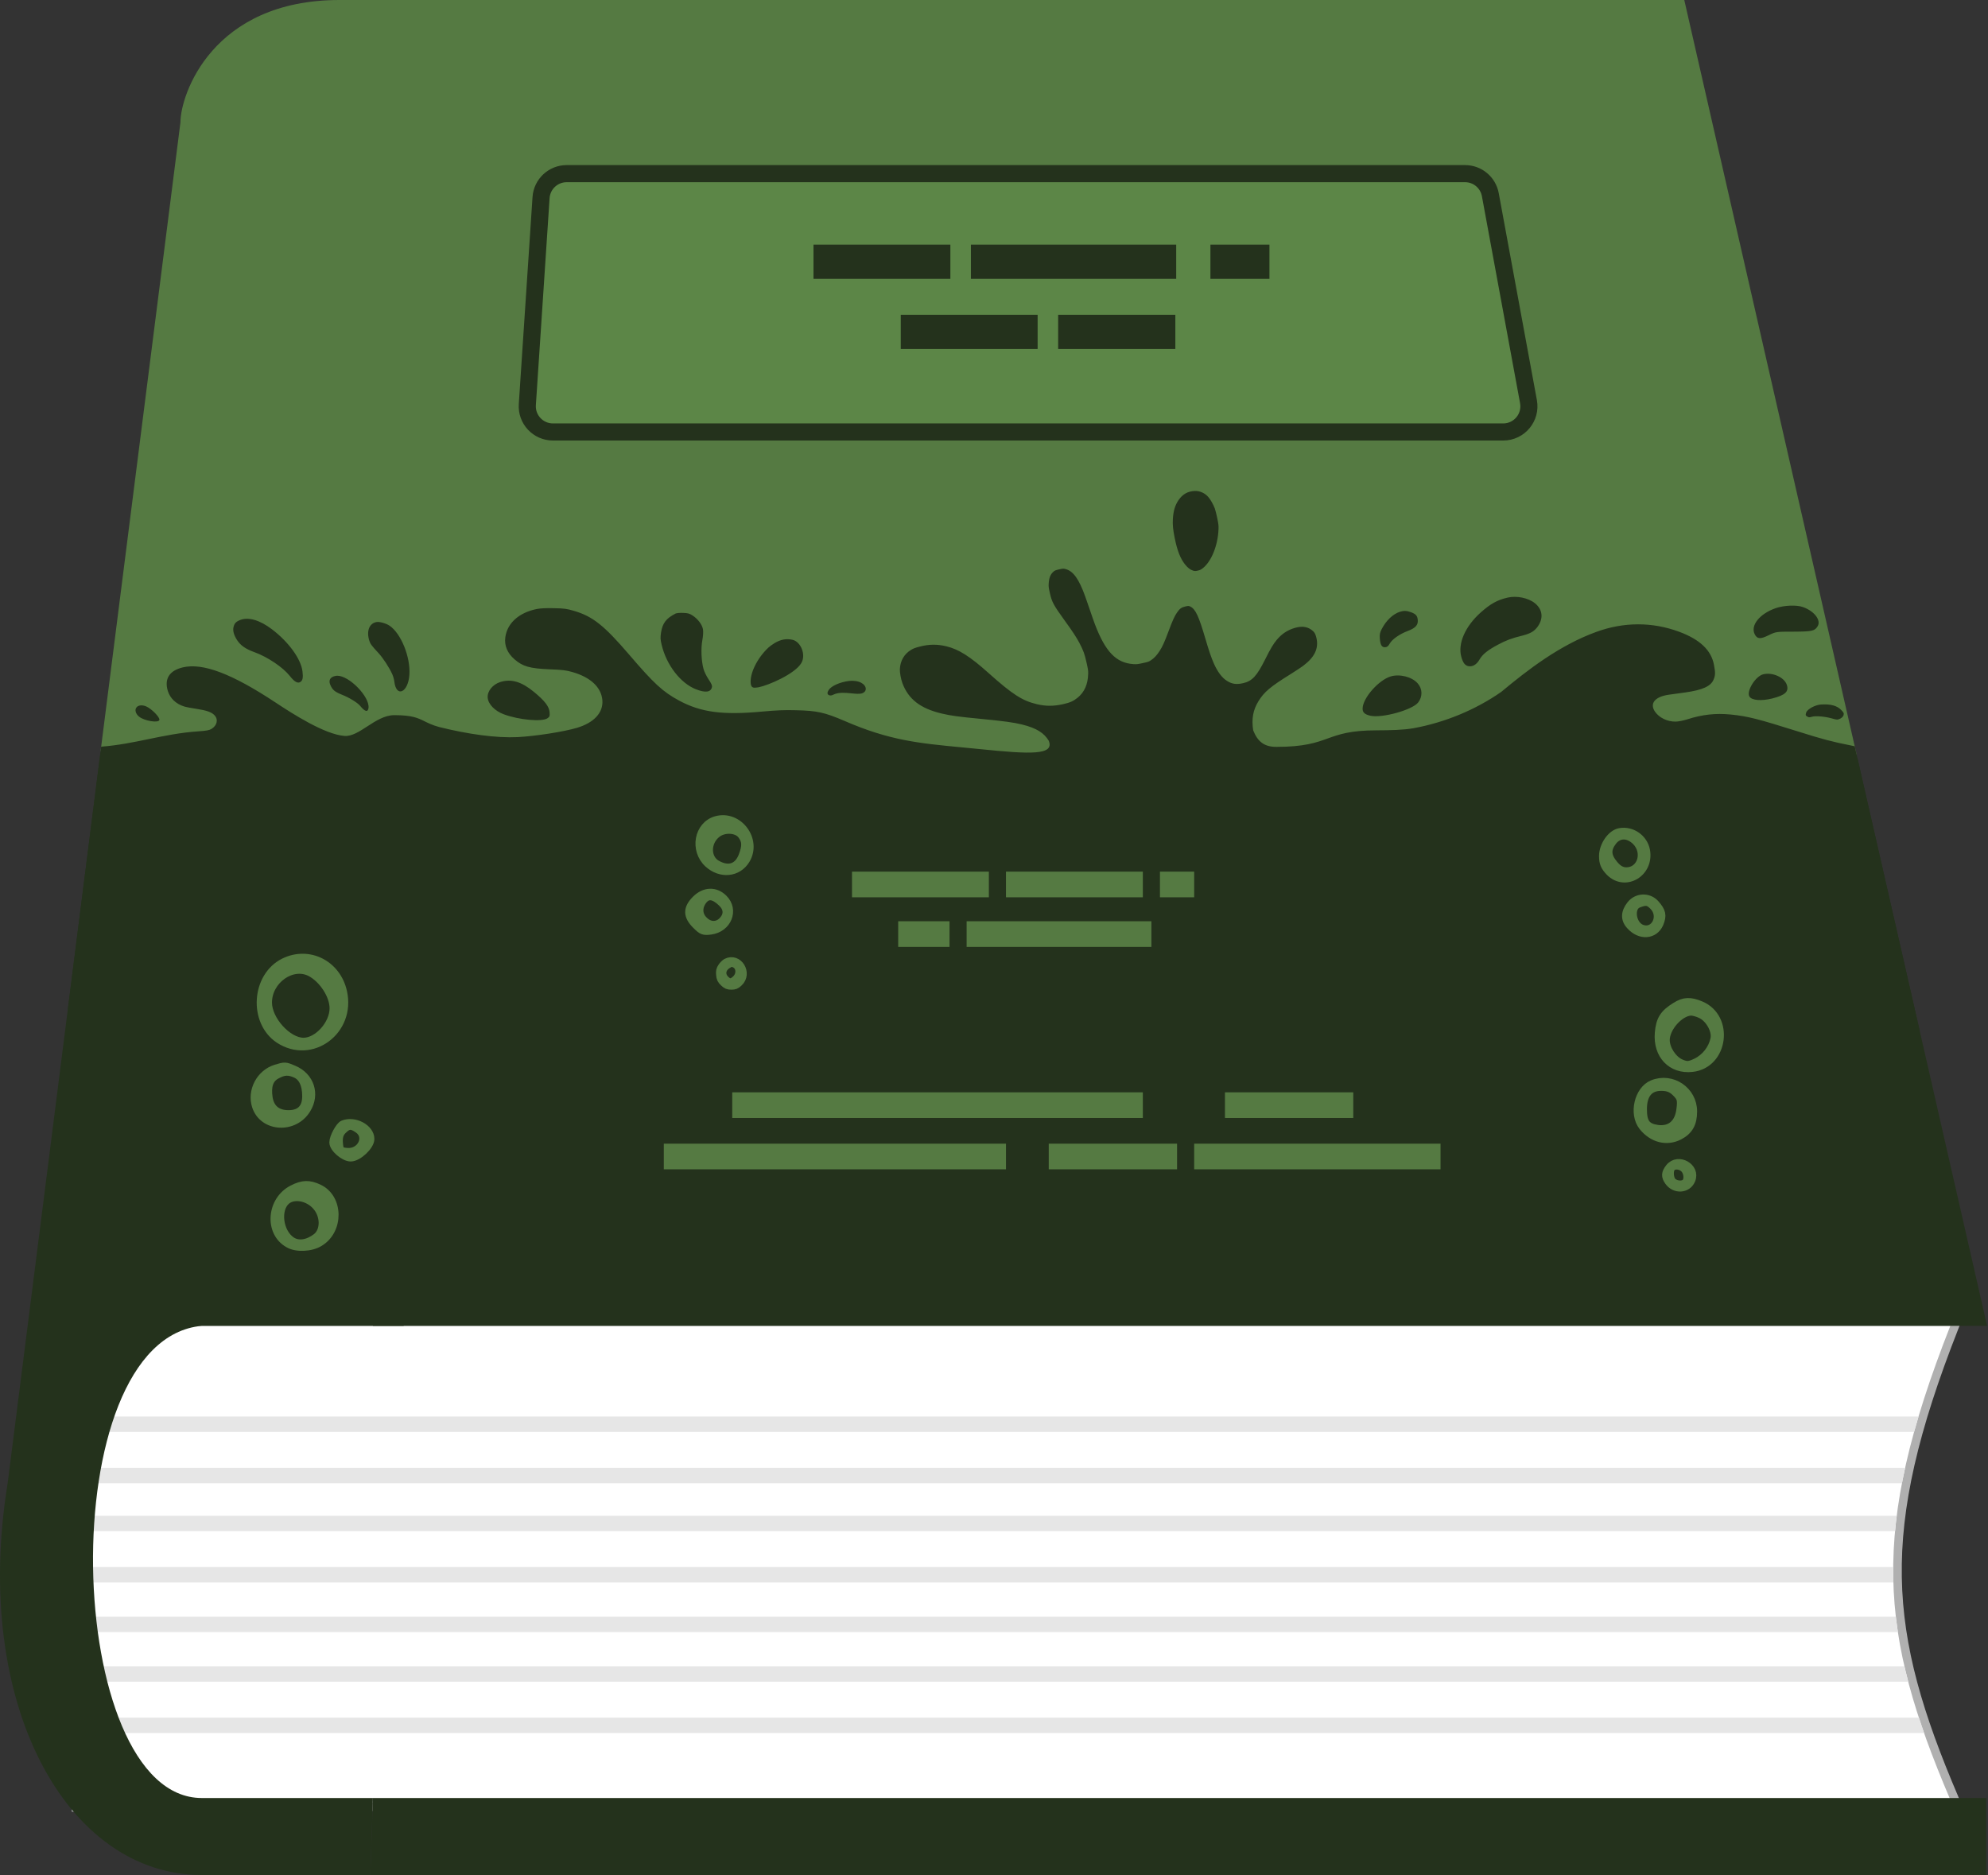 <svg width="1162" height="1096" viewBox="0 0 1162 1096" fill="none" xmlns="http://www.w3.org/2000/svg">
<rect x="0" y="0" width="1162" height="1096" fill="#333333" stroke="none"/>
<path d="M46.971 772.5H44.471V775V1054V1056.5L46.976 1056.5L1139.98 1054.5L1143.75 1054.49L1142.27 1051.02C1121.52 1002.42 1109.83 963.581 1109.12 922.015C1108.41 880.438 1118.69 835.895 1142.3 775.916L1143.64 772.5H1139.97H46.971Z" fill="white" stroke="#B0B0B0" stroke-width="5"/>
<path fill-rule="evenodd" clip-rule="evenodd" d="M46.971 837V828H1121.39C1120.48 831.038 1119.61 834.037 1118.79 837H46.971ZM46.971 867V858H1113.55C1112.88 861.035 1112.26 864.034 1111.69 867H46.971ZM46.971 895V886H1108.65C1108.27 889.028 1107.94 892.026 1107.67 895H46.971ZM46.971 925V916H1106.59C1106.57 919.016 1106.6 922.014 1106.69 925H46.971ZM46.971 954V945H1108.12C1108.47 948.001 1108.87 951 1109.32 954H46.971ZM46.971 983V974H1113.14C1113.83 976.987 1114.57 979.985 1115.36 983H46.971ZM46.971 1013V1004H1121.58C1122.55 1006.97 1123.57 1009.97 1124.64 1013H46.971Z" fill="#E6E6E6"/>
<path d="M217.971 1051H1160.97V1096H216.471L217.971 1051Z" fill="#24321C"/>
<path d="M217.971 775H1161.47L1085.65 443H238.106L217.971 775Z" fill="#24321C"/>
<path d="M117.971 775H235.971L256.288 440H58.685L4.471 867C-16.529 996 38.971 1096 117.971 1096H216.471L217.971 1051H117.971C36.938 1051 29.471 783 117.971 775Z" fill="#24321C"/>
<path d="M264.971 0H984.472L1085.19 441H238.227L264.971 0Z" fill="#557A42"/>
<path d="M198.471 0C123.971 -1.55568e-05 105.471 55.5 105.471 71.5L58.812 439H256.348L282.971 0H198.471Z" fill="#557A42"/>
<path fill-rule="evenodd" clip-rule="evenodd" d="M1084.1 436.216C1083.41 436.073 1082.69 435.923 1081.96 435.77C1070.88 433.583 1065.08 432.021 1051.79 427.827C1027.23 420.107 1021.69 418.679 1011.56 417.652C1002.8 416.804 995.008 417.652 986.268 420.464C983.871 421.222 980.924 421.802 979.35 421.802C974.535 421.847 969.767 419.527 967.334 415.957C964.102 411.182 967.299 407.255 975.364 406.095C976.427 405.937 978.375 405.671 980.515 405.379L980.535 405.376L980.557 405.373C982.041 405.171 983.615 404.956 985.049 404.756C995.138 403.328 999.97 401.141 1001.57 397.304C1002.66 394.805 1002.7 393.198 1001.84 388.691C1000.26 380.079 993.624 373.787 981.475 369.28C965.782 363.478 949.173 363.478 933.033 369.369C911.681 377.122 893.164 391.377 877.429 404.478C862.387 414.931 844.662 422.272 826.251 425.663C820.2 426.732 812.812 426.862 804.565 426.908C789.305 426.908 782.73 429.267 776.078 431.653C769.268 434.097 762.376 436.569 746 436.569C738.996 436.569 735.147 433.552 732.498 426.928C731.463 420.215 732.409 415.007 735.603 409.823C738.944 404.436 742.465 401.445 754.223 394.132C757.077 392.353 760.397 390.179 761.593 389.282C768.404 384.196 770.865 379.081 769.48 372.953C768.915 370.451 768.189 369.265 766.446 368.066C763.788 366.231 760.794 365.894 756.921 367.011C752.641 368.243 749.299 370.422 746.313 373.968C744.242 376.438 742.682 379.034 739.513 385.395C734.593 395.215 731.919 398.111 726.6 399.338C722.653 400.23 720.087 399.869 717.094 397.94C714.253 396.146 711.727 392.761 709.548 387.922C708.011 384.434 706.668 380.516 704.585 373.436C700.676 360.087 698.803 356.071 695.761 354.564C694.813 354.103 694.596 354.104 692.875 354.493C690.557 355.016 689.524 355.781 687.929 358.119C686.513 360.176 685.384 362.651 683.056 368.894C680.668 375.295 679.544 377.793 677.852 380.443C676.266 382.924 674.68 384.658 672.791 385.905C671.538 386.767 671.158 386.901 667.986 387.594C664.952 388.255 664.271 388.337 662.379 388.186C652.333 387.489 646.044 380.902 639.937 364.769C639.419 363.438 638.176 359.859 637.155 356.834C636.133 353.808 634.847 350.143 634.321 348.669C630.632 338.431 627.351 333.841 622.858 332.637C621.599 332.295 621.267 332.321 619.064 332.819C616.999 333.286 616.532 333.464 615.81 334.109C613.971 335.683 613.159 337.748 612.96 341.243C612.871 342.879 612.961 343.703 613.69 346.819C614.846 351.937 615.8 353.7 622.368 362.805C626.99 369.166 629.284 372.701 630.936 375.849C633.288 380.383 633.917 382.099 635.047 387.102C635.95 391.095 636.101 391.978 636.042 393.849C635.89 400.01 633.863 404.594 629.868 407.836C627.334 409.856 625.517 410.677 621.433 411.6C615.851 412.838 611.347 412.867 606.124 411.635C597.54 409.619 591.836 405.939 577.721 393.328C566.925 383.659 560.369 379.52 553.126 377.779C547.744 376.487 543.029 376.54 537.608 377.958C534.847 378.654 534.029 378.984 532.56 379.846C528.521 382.255 526.193 386.255 525.979 391.176C525.897 393.052 526.6 397.018 527.45 399.287C530.953 408.699 537.97 414.133 550.431 417.082C555.932 418.371 559.693 418.896 573.698 420.242C586.421 421.467 592.589 422.293 597.345 423.485C606.059 425.631 610.317 428.527 613.011 433C616.39 441.5 602.47 440.916 572.656 437.863C569.095 437.505 565.707 437.183 562.456 436.874L562.445 436.873C536.941 434.446 519.869 432.822 493.525 421.355C481.973 416.412 477.56 415.433 465.391 415.153C458.652 414.967 454.112 415.153 445.387 415.946C422.397 418.091 409.629 416.366 396.843 409.464C387.334 404.288 382.316 399.671 367.66 382.557C353.065 365.537 346.424 360.267 335.44 357.05C331.333 355.837 329.743 355.604 323.879 355.511C319.367 355.371 315.965 355.558 313.774 355.977C303.361 358.076 296.459 364.231 295.362 372.532C294.704 377.381 296.559 381.765 300.743 385.402C305.509 389.552 309.669 390.765 321.202 391.231C328.707 391.511 330.898 391.791 334.501 392.816C345.146 395.848 351.397 401.677 352.086 409.231C352.699 416.506 347.247 422.474 337.173 425.459C329.486 427.744 313.035 430.309 302.557 430.868C290.131 431.474 273.509 429.176 256.755 424.979C252.835 423.92 250.431 422.733 248.225 421.643C244.243 419.677 240.908 418.03 230.474 418.03C224.802 418.03 219.578 421.422 214.646 424.624C209.986 427.65 205.586 430.506 201.316 430.172C189.612 429.258 170.678 417.01 160.887 410.533C135.504 393.755 118.521 387.354 106.88 390.097C99.009 391.972 95.956 396.772 98.084 403.858C99.434 408.201 102.819 411.447 107.628 412.956C108.804 413.321 112.101 413.961 115.005 414.373C120.687 415.241 123.631 416.247 125.325 418.03C127.735 420.499 126.919 424.11 123.538 426.122C122.321 426.854 120.564 427.173 115.841 427.494C105.455 428.197 96.127 430.117 86.825 432.032C77.877 433.873 68.953 435.71 59.135 436.454L39.632 590.067L1122.16 602.889L1084.1 436.216ZM706.368 290.639C707.607 292.073 709.268 295.053 710.08 297.259C710.397 298.129 711.036 300.64 711.489 302.855C712.204 306.339 712.31 307.232 712.229 309.326C711.893 318.6 708.217 327.904 703.277 331.941C701.995 332.979 701.563 333.198 700.148 333.542C698.773 333.853 698.34 333.854 697.304 333.533C695.64 332.991 694.206 331.867 692.659 329.923C689.898 326.444 688.108 321.827 686.649 314.625C685.617 309.523 685.348 306.736 685.555 303.285C685.839 298.682 686.824 295.37 688.787 292.44C691.185 288.88 694.279 287.119 698.413 286.981C701.351 286.872 704.335 288.25 706.368 290.639ZM754.918 464.23H762.267L755.5 464.78L754.918 464.23ZM386.403 369.594C387.288 364.184 389.409 361.433 394.888 358.635C395.463 358.355 397.455 358.169 399.306 358.262C402.133 358.355 403.076 358.635 404.847 359.801C407.929 361.806 410.407 365.117 410.886 367.822C411.146 369.081 410.978 371.832 410.517 374.304C409.635 379.06 409.916 386.241 411.204 390.998C411.593 392.537 412.94 395.241 414.168 397.107C415.818 399.531 416.345 400.744 416.142 401.63C415.508 404.661 412.34 405.081 406.749 402.889C397.746 399.345 389.553 388.713 386.752 376.962C385.97 373.837 385.927 372.578 386.403 369.594ZM285.056 407.785C284.766 404.008 287.986 400.044 292.488 398.645C298.791 396.687 304.78 398.412 312.075 404.428C318.384 409.604 320.974 412.961 321.232 416.319C321.404 418.557 321.274 418.977 319.986 419.863C316.738 422.055 303.193 420.796 294.482 417.531C289.18 415.573 285.347 411.563 285.056 407.785ZM140.404 362.393C137.879 363.399 136.977 364.404 136.458 366.69C136.024 368.793 136.706 371.216 138.557 374.142C140.617 377.297 143.552 379.354 148.749 381.228C156.338 383.971 165.333 390.006 169.36 395.08C172.132 398.601 174.023 399.652 175.607 398.601C176.955 397.686 177.262 396.086 176.798 392.383C175.866 385.114 168.744 375.285 158.952 367.833C151.924 362.484 145.263 360.518 140.404 362.393ZM193.131 400.475C192.134 398.235 192.599 396.543 194.456 395.629C195.18 395.263 196.395 394.989 197.137 394.989C204.167 394.943 216.182 407.332 215.398 413.824C215.036 416.476 213.277 416.019 210.546 412.636C209.01 410.761 204.285 407.835 199.917 406.098C195.762 404.452 194.339 403.264 193.131 400.475ZM79.862 413.413C78.573 414.83 79.254 417.253 81.278 418.899C84.516 421.505 93.01 422.785 93.18 420.727C93.349 419.127 88.617 414.327 85.517 412.956C83.222 411.95 80.914 412.133 79.862 413.413ZM215.837 374.444C214.092 368.79 215.901 364.279 220.136 363.603C221.923 363.311 225.638 364.378 227.681 365.729C234.389 370.231 239.988 384.034 239.295 394.381C238.588 404.924 231.556 408.017 230.474 398.288C230.334 397.121 229.791 395.234 229.302 394.128C227.537 390.2 223.834 384.548 221.286 381.804C217.11 377.305 216.418 376.341 215.837 374.444ZM438.84 399.874C438.016 394.012 442.46 384.8 449.119 378.555C449.801 377.904 451.35 376.778 452.587 376.014C456.258 373.786 459.577 373.149 463.228 373.977C468.119 375.09 471.294 382.846 468.312 387.685C464.6 393.874 449.377 400.566 443.294 401.759C443.178 401.772 443.063 401.786 442.949 401.8C442.818 401.816 442.689 401.833 442.563 401.849C440.687 402.092 439.31 402.271 438.84 399.874ZM496.264 398.044C491.031 398.677 485.9 400.948 484.393 403.301C483.375 404.87 483.458 405.902 484.619 406.37C485.343 406.673 486.151 406.549 487.251 405.999C490.192 404.542 494.16 404.935 497.671 405.282C500.106 405.524 502.322 405.743 503.821 405.308C506.828 404.275 506.533 401.498 504.541 399.874C503.052 398.663 501.248 398.071 498.758 397.975C497.914 397.948 496.803 397.975 496.264 398.044ZM1022.59 407.21C1020.6 404.131 1026.04 395.251 1030.65 394.135C1036.01 392.841 1042.87 395.876 1044.37 400.204C1045.78 404.265 1043.52 406.362 1035.68 408.326C1029.42 409.843 1024 409.397 1022.59 407.21ZM1064.36 411.807C1061.01 412.03 1056.44 414.484 1055.76 416.447C1055.26 417.965 1055.28 418.188 1056.31 418.813C1057.17 419.393 1057.65 419.393 1058.98 418.991C1061.08 418.322 1066.56 418.768 1070.7 419.928C1073.78 420.821 1073.95 420.821 1075.64 420.062C1076.57 419.616 1077.44 418.679 1077.58 418.009C1077.86 416.938 1077.67 416.537 1076.3 415.109C1073.82 412.476 1070.1 411.45 1064.36 411.807ZM865.584 357.927C871.222 352.909 875.283 350.679 881.15 349.332C886.481 348.078 893.265 349.471 897.142 352.584C901.656 356.208 902.268 361.318 898.845 366.196C896.835 368.984 894.655 370.285 889.972 371.493C883.262 373.165 880.468 374.234 875.566 376.835C869.416 380.134 866.556 382.457 864.737 385.616C863.06 388.496 860.67 389.89 858.242 389.379C856.256 388.961 855.103 387.381 854.128 383.897C852.005 376.092 856.492 366.011 865.584 357.927ZM818.281 357.602C814.201 358.903 810.255 362.619 807.61 367.73C806.57 369.727 806.337 370.935 806.52 373.305C806.811 377.068 807.736 378.508 809.73 378.322C810.809 378.229 811.471 377.672 812.283 376.231C813.765 373.63 818.04 370.656 822.786 368.845C827.27 367.172 828.925 365.407 828.703 362.526C828.509 360.018 827.67 358.995 824.928 357.927C822.301 356.951 820.612 356.858 818.281 357.602ZM796.466 413.909C796.756 407.823 805.791 397.602 812.788 395.419C817.982 393.793 825.287 395.605 828.62 399.414C831.474 402.62 831.604 407.126 828.942 410.611C825.534 414.978 807.839 419.902 800.99 418.369C797.564 417.579 796.331 416.371 796.466 413.909ZM1025.63 370.718C1023.08 365.551 1028.47 358.827 1037.79 355.528C1042.79 353.784 1050.26 353.473 1054.01 354.905C1060.52 357.271 1064.55 362.562 1062.43 366.049C1060.68 368.85 1059.34 369.161 1048.38 369.224C1038.22 369.224 1038.07 369.224 1033.73 371.34C1028.94 373.706 1027.08 373.581 1025.63 370.718Z" fill="#24321C"/>
<path d="M388 676H842" stroke="#557A42" stroke-width="15" stroke-miterlimit="1.414" stroke-dasharray="200 25 75 10"/>
<path d="M428 646H791" stroke="#557A42" stroke-width="15" stroke-dasharray="240 48 720 96"/>
<path d="M525 546H673" stroke="#557A42" stroke-width="15" stroke-dasharray="30 10 120 10"/>
<path d="M498 517H698" stroke="#557A42" stroke-width="15" stroke-dasharray="80 10"/>
<path d="M331.218 101.5H856.35C863.586 101.5 869.79 106.665 871.102 113.781L893.408 234.781C895.107 243.999 888.03 252.5 878.656 252.5H323.194C314.519 252.5 307.653 245.163 308.227 236.507L316.251 115.507C316.773 107.626 323.319 101.5 331.218 101.5Z" fill="#5C8647" stroke="#24321C" stroke-width="10"/>
<path d="M475.5 153L742 153M526.5 194H687" stroke="#24321C" stroke-width="20" stroke-dasharray="80 12 120 20 90 60"/>
<path d="M418.583 479.56C408.167 482.558 405.619 496.886 414.04 504.66C421.242 511.213 431.214 510.214 435.867 502.55C442.847 490.999 431.546 475.894 418.583 479.56ZM433.54 487.889C436.31 491.444 436.421 494.553 434.094 500.551C431.435 507.215 426.006 509.103 419.358 505.549C412.71 502.217 412.489 492.332 418.915 487.223C423.236 483.78 430.66 484.224 433.54 487.889Z" fill="#557A42" stroke="#557A42" stroke-width="5"/>
<path d="M406.796 525.935C401.662 531.083 401.772 535.355 406.905 540.503C410.401 544.008 411.165 544.337 415.425 543.789C425.146 542.474 429.406 531.959 422.852 525.387C418.156 520.678 411.82 520.897 406.796 525.935ZM421.979 527.469C425.583 530.864 425.801 534.807 422.525 538.312C419.357 541.708 414.66 541.598 411.274 538.093C407.888 534.807 407.779 530.097 410.837 526.154C413.677 522.54 417.282 522.978 421.979 527.469Z" fill="#557A42" stroke="#557A42" stroke-width="5"/>
<path d="M424.594 562.758C423.911 563.133 422.755 564.259 422.072 565.278C421.074 566.832 420.864 567.637 421.074 569.781C421.284 571.979 421.652 572.73 423.228 574.231C424.752 575.678 425.54 576 427.484 576C429.428 576 430.216 575.678 431.739 574.231C437.414 568.923 431.424 559.22 424.594 562.758ZM429.533 563.187C433 564.795 433.316 569.888 430.058 572.73C427.641 574.928 426.013 574.874 423.753 572.569C421.021 569.781 421.652 565.867 425.277 563.669C427.221 562.436 427.746 562.383 429.533 563.187Z" fill="#557A42" stroke="#557A42" stroke-width="5"/>
<path d="M200.6 657.363C198.6 658.163 195 664.829 195 667.763C195 671.096 201.133 676.429 205 676.429C209.267 676.429 216.333 669.763 216.333 665.763C216.333 659.629 207.267 654.696 200.6 657.363ZM209.4 659.896C216.067 664.429 211.267 674.296 202.733 673.496C198.733 673.096 198.333 672.696 197.933 668.163C197.667 664.563 198.333 662.429 200.2 660.563C203.533 657.229 205.4 657.096 209.4 659.896Z" fill="#557A42" stroke="#557A42" stroke-width="5"/>
<path d="M166.075 562.563C149.408 570.83 147.808 597.096 163.141 607.363C182.075 619.763 205.408 602.43 200.341 579.763C196.741 563.63 180.475 555.496 166.075 562.563ZM181.541 568.296C188.875 572.163 195.141 581.763 195.141 589.363C195.141 598.83 185.808 609.096 177.408 609.096C168.075 609.096 156.475 596.296 156.475 586.03C156.475 572.696 170.741 562.696 181.541 568.296Z" fill="#557A42" stroke="#557A42" stroke-width="5"/>
<path d="M161.275 624.763C152.208 627.563 146.875 637.696 149.808 646.63C153.941 659.163 171.941 660.23 179.141 648.363C184.608 639.563 181.141 629.296 171.675 625.296C166.741 623.163 166.608 623.163 161.275 624.763ZM172.875 627.563C177.008 629.43 179.141 633.963 179.141 640.763C179.141 647.83 175.541 651.43 168.608 651.43C161.941 651.43 157.941 648.096 156.875 641.83C155.808 634.896 157.275 630.496 161.541 628.23C165.941 625.83 168.608 625.696 172.875 627.563Z" fill="#557A42" stroke="#557A42" stroke-width="5"/>
<path d="M171.141 695.163C158.341 701.563 156.875 720.363 168.741 726.896C173.275 729.563 181.808 729.163 186.741 726.096C198.475 719.03 198.208 700.363 186.341 694.763C180.741 692.096 176.875 692.23 171.141 695.163ZM184.875 704.763C189.941 710.363 190.075 719.296 185.141 723.296C179.941 727.296 174.341 728.096 170.341 725.43C162.875 720.496 161.141 706.763 167.408 701.563C171.941 697.963 180.075 699.43 184.875 704.763Z" fill="#557A42" stroke="#557A42" stroke-width="5"/>
<path d="M946.875 486.54C941.941 487.34 937.141 494.274 937.141 500.407C937.141 504.407 938.075 506.54 941.008 509.607C950.075 518.674 964.341 510.007 961.941 497.074C960.608 490.14 953.808 485.34 946.875 486.54ZM956.341 491.607C963.008 498.407 959.408 509.474 950.608 509.474C947.941 509.474 945.675 508.274 943.275 505.34C939.141 500.407 938.875 496.407 942.608 491.607C946.208 487.074 951.675 487.074 956.341 491.607Z" fill="#557A42" stroke="#557A42" stroke-width="5"/>
<path d="M953.275 528.941C949.808 533.341 949.675 537.474 953.141 541.074C958.741 547.207 966.875 546.541 969.808 539.874C971.808 535.074 971.275 532.807 967.408 528.407C963.541 524.14 956.875 524.407 953.275 528.941ZM966.475 529.474C972.608 535.607 967.275 545.874 959.541 542.941C953.675 540.674 952.208 530.274 957.541 528.141C962.075 526.407 963.541 526.54 966.475 529.474Z" fill="#557A42" stroke="#557A42" stroke-width="5"/>
<path d="M979.475 588.341C972.541 592.607 970.408 596.074 969.741 603.807C968.675 616.607 977.075 625.407 989.075 624.074C1007.61 622.074 1011.21 594.874 994.008 587.674C988.008 585.141 984.275 585.274 979.475 588.341ZM994.141 592.741C999.208 595.007 1003.34 602.341 1002.27 607.274C1001.07 613.141 996.941 618.474 991.341 621.141C987.341 623.007 986.008 623.141 982.541 621.674C977.741 619.674 973.475 613.274 973.475 607.941C973.475 600.607 981.741 591.407 988.408 591.141C989.608 591.141 992.275 591.807 994.141 592.741Z" fill="#557A42" stroke="#557A42" stroke-width="5"/>
<path d="M966.008 633.808C957.741 637.141 954.541 651.008 960.275 658.341C965.875 665.408 974.141 667.541 981.475 663.808C987.075 660.874 989.475 656.741 989.475 649.674C989.475 637.541 977.208 629.274 966.008 633.808ZM979.741 638.608C982.675 641.541 983.075 642.874 982.408 648.208C981.475 656.741 976.541 661.008 968.941 660.074C962.275 659.141 960.141 656.341 960.141 648.341C960.141 639.674 963.875 635.141 970.941 635.141C974.941 635.141 977.208 636.074 979.741 638.608Z" fill="#557A42" stroke="#557A42" stroke-width="5"/>
<path d="M975.924 682.601C973.498 685.676 973.401 687.598 975.439 690.48C978.932 695.477 986.211 695.093 988.443 689.712C991.549 682.408 980.873 676.354 975.924 682.601ZM984.561 682.985C986.696 685.099 987.182 689.616 985.338 691.441C983.688 693.075 979.709 692.883 977.574 690.961C975.633 689.231 975.245 683.946 976.991 682.216C978.738 680.486 982.426 680.871 984.561 682.985Z" fill="#557A42" stroke="#557A42" stroke-width="5"/>
</svg>
